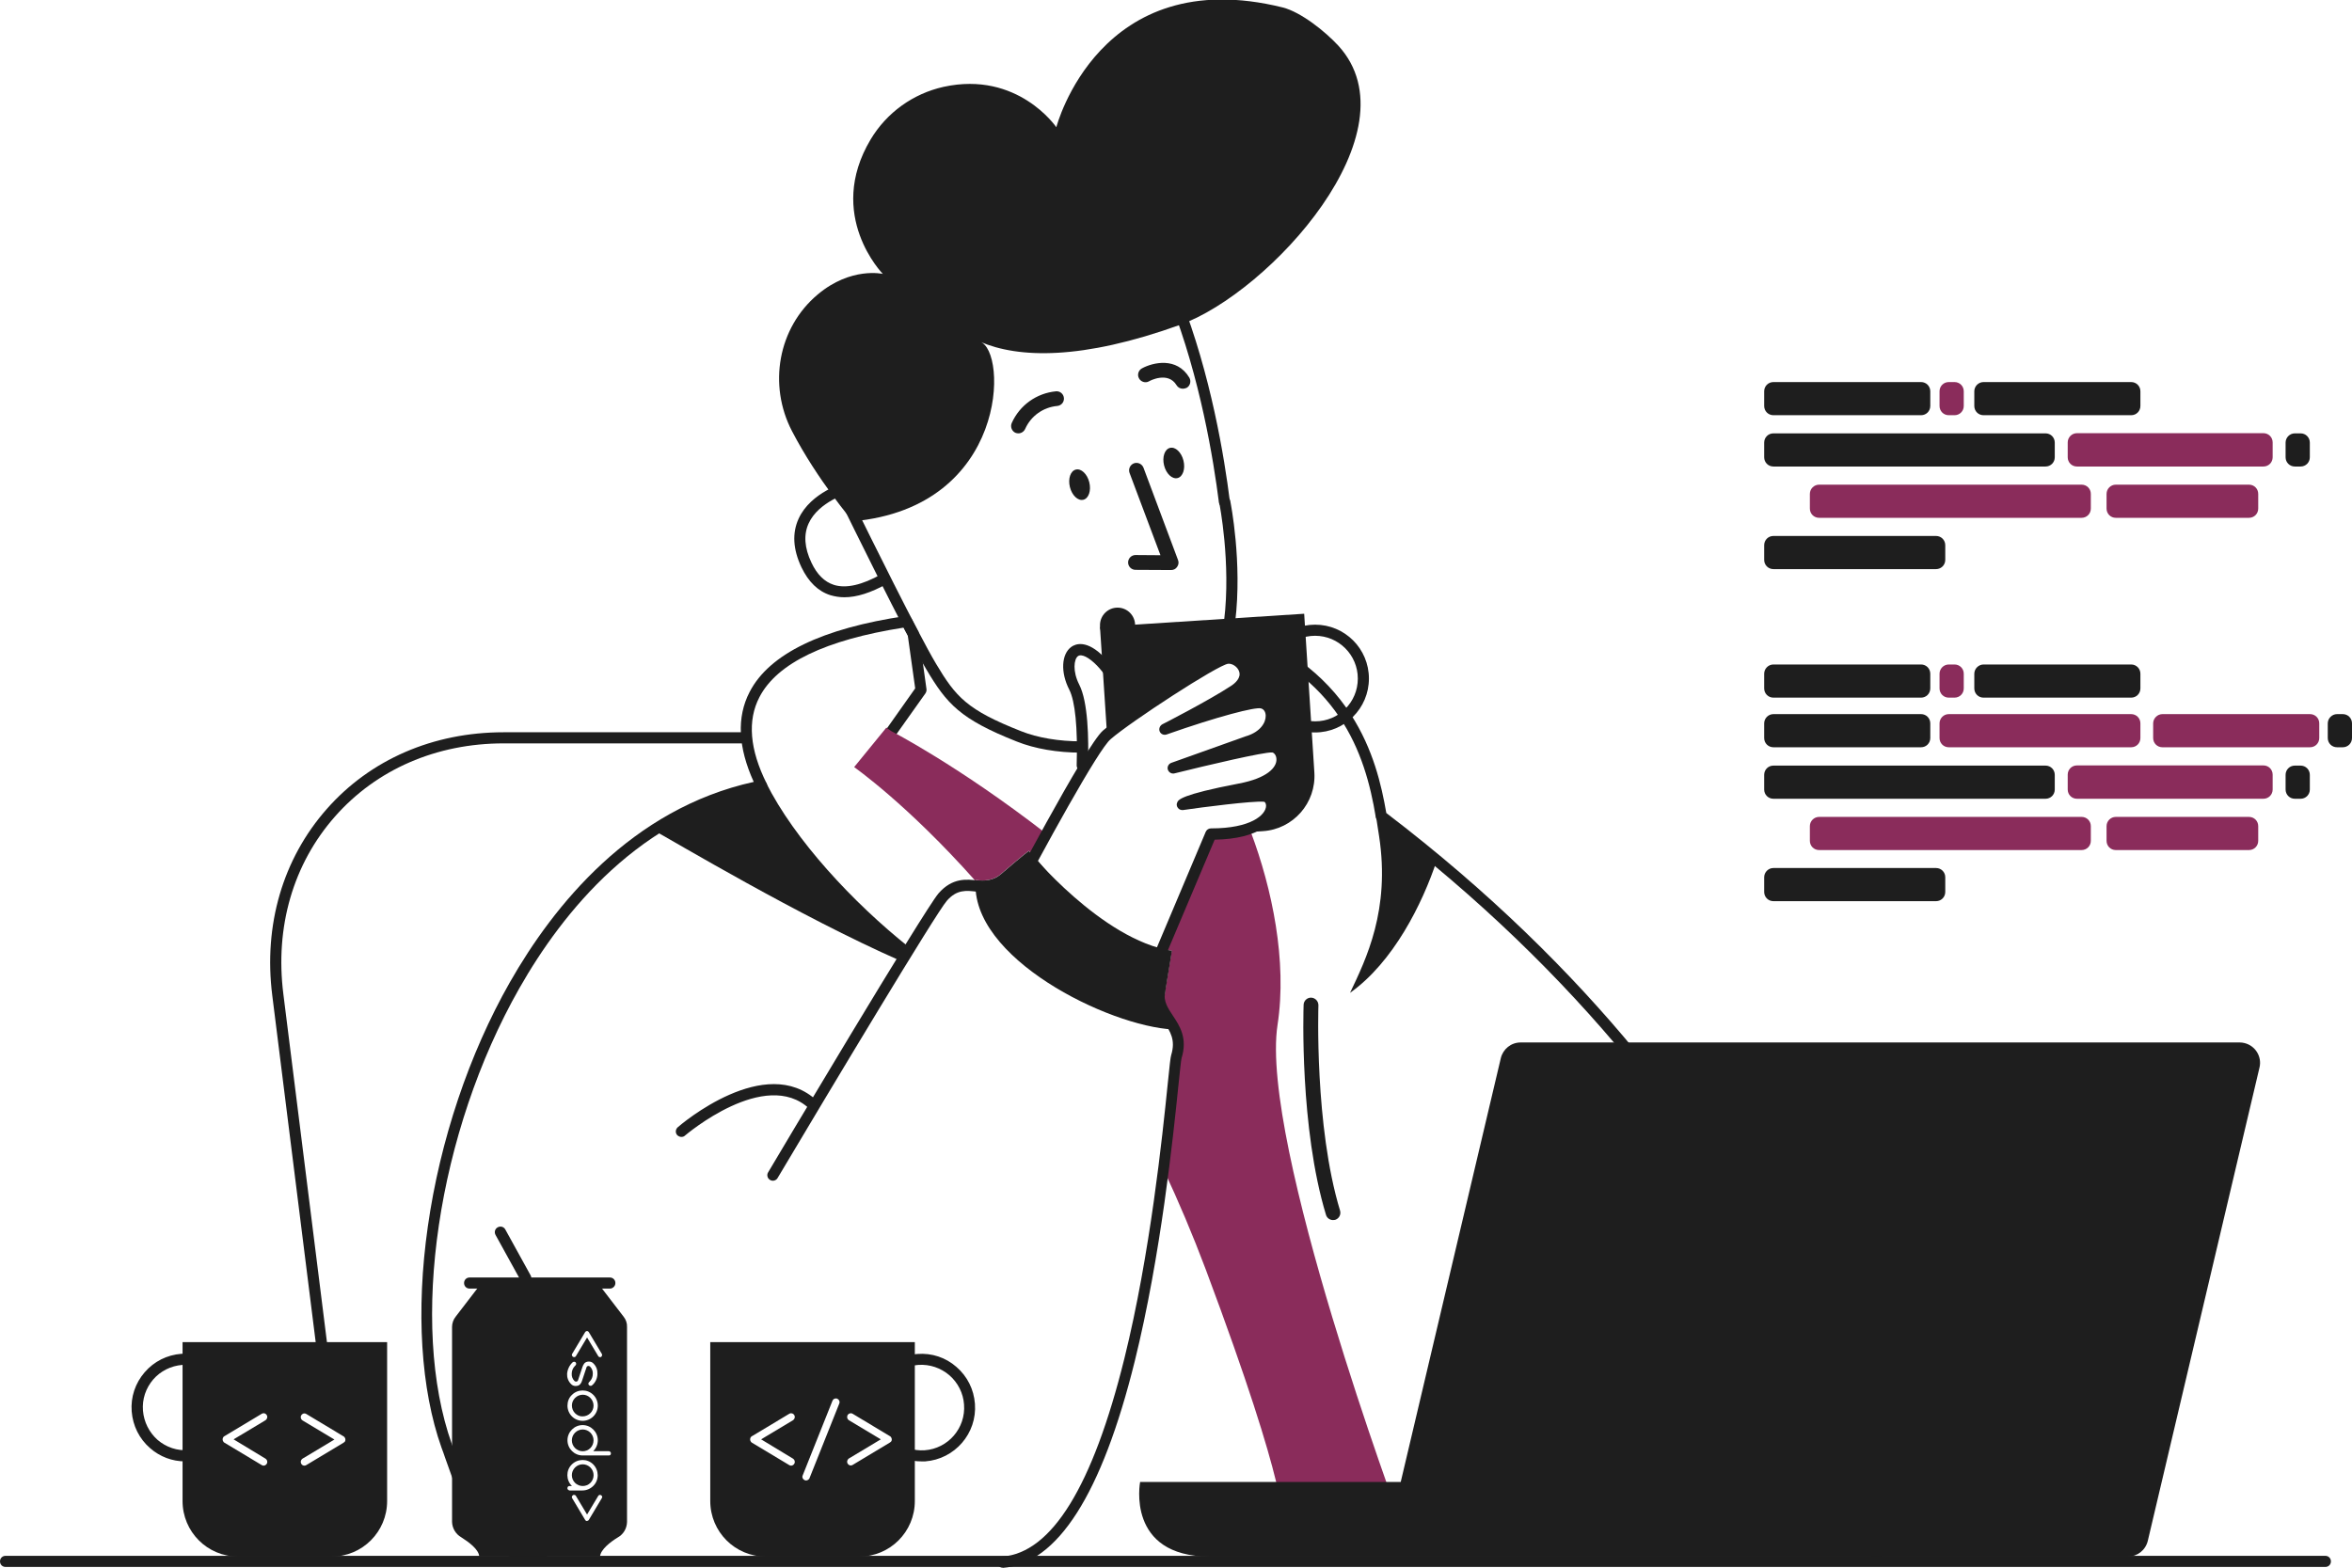 <svg width="261" height="174" viewBox="0 0 261 174" fill="none" xmlns="http://www.w3.org/2000/svg">
<g clip-path="url(#clip0)">
<path d="M35.837 151.019C35.529 151.019 35.263 150.793 35.221 150.485L30.213 110.484C29.228 102.673 31.383 95.335 36.248 89.806C41.092 84.297 48.07 81.275 55.89 81.275H82.348C82.697 81.275 82.963 81.543 82.963 81.892C82.963 82.242 82.697 82.509 82.348 82.509H55.89C48.44 82.509 41.789 85.386 37.171 90.628C32.533 95.89 30.501 102.879 31.445 110.34L36.453 150.341C36.494 150.67 36.248 150.978 35.919 151.019C35.899 151.019 35.878 151.019 35.837 151.019Z" fill="#1E1E1E"/>
<path d="M60.098 173.486C60.098 173.486 60.078 173.486 60.098 173.486C53.489 173.424 51.395 167.484 49.384 161.77C49.261 161.4 49.138 161.05 48.994 160.68C46.695 154.205 46.141 145.49 47.475 136.137C48.83 126.6 52.052 116.98 56.568 109.045C61.432 100.495 70.053 89.785 83.641 86.784C81.896 82.94 81.732 79.59 83.189 76.794C85.365 72.581 91.215 69.744 100.533 68.367C100.8 68.326 101.046 68.449 101.169 68.696C101.416 69.168 101.641 69.621 101.888 70.052C101.929 70.114 101.949 70.175 101.949 70.258L102.811 76.486C102.832 76.65 102.791 76.794 102.709 76.938L99.425 81.563C99.219 81.851 98.85 81.913 98.563 81.707C98.275 81.501 98.214 81.132 98.419 80.844L101.559 76.404L100.738 70.546C100.595 70.258 100.43 69.97 100.266 69.662C91.605 71.018 86.227 73.608 84.277 77.37C82.922 79.96 83.189 83.187 85.078 86.969C85.16 87.134 85.16 87.339 85.078 87.524C84.995 87.689 84.831 87.812 84.647 87.853C71.059 90.505 62.459 101.193 57.635 109.683C48.542 125.675 45.402 146.97 50.143 160.29C50.267 160.66 50.41 161.009 50.533 161.379C52.586 167.196 54.372 172.212 60.098 172.273C60.447 172.273 60.714 172.561 60.714 172.89C60.714 173.198 60.427 173.486 60.098 173.486Z" fill="#1E1E1E"/>
<path d="M108.271 97.802C108.271 97.761 108.271 97.719 108.271 97.678C109.236 97.781 110.18 97.781 111.104 96.98C113.361 95.027 114.162 94.431 114.162 94.431C114.162 94.431 114.367 94.677 114.737 95.088C115.188 94.266 115.64 93.424 116.112 92.54C106.362 84.975 98.912 81.152 98.912 81.152L98.357 80.761L94.786 85.14C94.786 85.16 100.615 89.189 108.271 97.802Z" fill="#8A2C5B"/>
<path d="M155.377 168.779C155.377 168.779 139.778 126.764 141.768 113.753C142.856 106.661 141.153 98.603 138.813 92.375L134.338 92.663L128.981 105.325C129.33 105.407 129.679 105.489 130.028 105.53C130.028 105.53 129.823 106.867 129.31 109.909C128.961 111.944 129.556 112.17 130.007 113.588C130.603 114.534 131.054 115.603 130.562 117.268C130.397 117.802 130.007 122.9 129.125 129.806C130.767 133.301 132.327 136.98 133.805 140.906C143.267 166.168 142.282 168.923 142.282 168.923L155.377 168.779Z" fill="#8A2C5B"/>
<path d="M208.209 173.157C207.901 173.157 207.655 172.931 207.593 172.643C206.444 165.1 198.439 125.716 152.893 91.08C152.77 90.977 152.688 90.854 152.667 90.69C151.497 83.557 148.542 74.842 136.103 70.566C135.775 70.463 135.611 70.114 135.713 69.785C135.816 69.456 136.165 69.292 136.493 69.394C142.487 71.45 147.002 74.8 149.917 79.323C152.38 83.146 153.304 87.134 153.837 90.237C199.588 125.12 207.655 164.832 208.825 172.438C208.866 172.767 208.64 173.096 208.312 173.137C208.271 173.137 208.229 173.157 208.209 173.157Z" fill="#1E1E1E"/>
<path d="M147.926 135.418C147.577 135.418 147.249 135.192 147.146 134.842C144.211 125.181 144.642 112.067 144.662 111.512C144.683 111.06 145.073 110.71 145.504 110.731C145.956 110.752 146.304 111.122 146.304 111.574C146.304 111.697 145.853 124.976 148.706 134.369C148.829 134.801 148.603 135.253 148.152 135.397C148.09 135.397 148.008 135.418 147.926 135.418Z" fill="#1E1E1E"/>
<path d="M152.667 90.422C152.811 91.306 152.934 92.108 153.037 92.807C154.289 100.988 151.6 106.435 149.814 110.196C154.597 106.805 157.84 100.351 159.461 95.438C157.491 93.855 154.802 92.005 152.667 90.422Z" fill="#1E1E1E"/>
<path d="M84.995 86.846C81.65 87.524 76.149 89.21 72.167 91.944C74.938 93.465 88.669 101.687 99.876 106.62C99.958 106.558 100.574 105.531 100.882 105.14C94.704 100.227 88.156 93.197 84.995 86.846Z" fill="#1E1E1E"/>
<path d="M93.698 66.291C93.165 66.291 92.651 66.208 92.159 66.064C90.784 65.633 89.716 64.585 88.936 62.961C87.992 60.967 87.889 59.158 88.628 57.555C89.983 54.615 93.719 53.567 93.862 53.526C94.191 53.444 94.519 53.629 94.622 53.958C94.704 54.286 94.519 54.615 94.191 54.718C94.15 54.718 90.845 55.663 89.737 58.089C89.162 59.343 89.265 60.802 90.045 62.447C90.66 63.762 91.502 64.585 92.528 64.913C93.883 65.345 95.669 64.934 97.824 63.721C98.111 63.557 98.501 63.66 98.665 63.947C98.829 64.235 98.727 64.626 98.44 64.79C96.633 65.797 95.073 66.291 93.698 66.291Z" fill="#1E1E1E"/>
<path d="M135.878 56.301C135.57 56.301 135.303 56.075 135.262 55.766C134.667 51.08 133.189 41.933 129.843 33.423C128.099 28.962 124.609 26.578 119.478 26.29C115.64 26.085 112.007 27.154 110.632 27.606C102.073 30.525 97.106 36.033 95.894 43.968C95.156 48.798 96.079 53.074 96.469 54.554L98.255 53.958C98.583 53.855 98.932 54.019 99.035 54.348C99.138 54.677 98.973 55.026 98.645 55.129L96.243 55.931C95.936 56.034 95.607 55.89 95.484 55.602L95.463 55.561C95.463 55.54 95.443 55.52 95.443 55.499C95.381 55.273 93.698 50.032 94.663 43.783C95.546 37.986 98.973 30.278 110.221 26.434C112.91 25.53 126.498 21.583 130.972 32.95C134.379 41.583 135.878 50.854 136.473 55.602C136.514 55.931 136.268 56.239 135.939 56.28C135.919 56.301 135.898 56.301 135.878 56.301Z" fill="#1E1E1E"/>
<path d="M136.453 69.559C136.432 69.559 136.411 69.559 136.37 69.559C136.042 69.518 135.796 69.209 135.837 68.881C136.617 62.508 135.324 55.89 135.303 55.828C135.242 55.499 135.447 55.17 135.796 55.109C136.124 55.047 136.453 55.252 136.514 55.581C136.576 55.849 137.869 62.447 137.068 69.024C137.027 69.312 136.76 69.559 136.453 69.559Z" fill="#1E1E1E"/>
<path d="M119.95 83.536C117.364 83.536 114.819 83.105 112.828 82.303C106.547 79.816 105.069 78.13 102.791 74.287C100.574 70.587 93.862 56.856 93.575 56.28C93.493 56.116 93.493 55.931 93.555 55.766C93.616 55.602 93.76 55.478 93.924 55.417L98.275 53.957C98.604 53.855 98.953 54.019 99.055 54.348C99.158 54.677 98.994 55.026 98.665 55.129L94.991 56.362C96.367 59.158 101.929 70.422 103.858 73.649C106.075 77.37 107.307 78.788 113.3 81.152C115.147 81.892 117.528 82.282 119.971 82.282C120.32 82.282 120.586 82.55 120.586 82.899C120.586 83.249 120.279 83.536 119.95 83.536Z" fill="#1E1E1E"/>
<path d="M94.642 57.863C94.642 57.863 90.722 53.3 87.889 47.853C85.221 42.734 86.33 36.383 90.743 32.683C94.437 29.579 97.968 30.401 97.968 30.401C97.968 30.401 91.584 23.906 96.613 15.478C98.398 12.498 101.313 10.401 104.7 9.64C112.951 7.832 117.22 14.121 117.22 14.121C117.22 14.121 121.962 -4.214 142.323 0.822C144.375 1.336 147.085 3.515 148.521 5.077C157.204 14.594 140.886 32.477 130.952 36.054C120.053 39.98 113.033 39.774 108.743 37.924C111.822 38.87 111.925 56.28 94.642 57.863Z" fill="#1E1E1E"/>
<path d="M129.966 63.269L126.005 63.248C125.554 63.248 125.184 62.879 125.184 62.426C125.184 61.974 125.554 61.604 126.005 61.604L128.776 61.625L125.348 52.498C125.184 52.066 125.41 51.594 125.82 51.429C126.251 51.265 126.723 51.491 126.888 51.902L130.726 62.159C130.829 62.406 130.787 62.694 130.623 62.92C130.48 63.146 130.233 63.269 129.966 63.269Z" fill="#1E1E1E"/>
<path d="M124.014 71.347C125.091 71.347 125.964 70.473 125.964 69.394C125.964 68.316 125.091 67.442 124.014 67.442C122.937 67.442 122.064 68.316 122.064 69.394C122.064 70.473 122.937 71.347 124.014 71.347Z" fill="#1E1E1E"/>
<path d="M130.671 53.062C131.265 52.913 131.559 52.042 131.328 51.117C131.097 50.192 130.428 49.563 129.834 49.711C129.24 49.86 128.946 50.731 129.177 51.656C129.408 52.581 130.077 53.21 130.671 53.062Z" fill="#1E1E1E"/>
<path d="M120.22 55.469C120.814 55.32 121.108 54.45 120.877 53.525C120.646 52.6 119.978 51.97 119.384 52.119C118.79 52.268 118.496 53.138 118.727 54.063C118.958 54.989 119.627 55.618 120.22 55.469Z" fill="#1E1E1E"/>
<path d="M113.013 48.099C112.91 48.099 112.787 48.079 112.684 48.038C112.274 47.852 112.089 47.359 112.274 46.948C113.156 44.975 115.024 43.639 117.179 43.433C117.631 43.392 118.021 43.721 118.062 44.173C118.103 44.625 117.774 45.016 117.323 45.057C115.763 45.201 114.408 46.167 113.772 47.585C113.628 47.914 113.32 48.099 113.013 48.099Z" fill="#1E1E1E"/>
<path d="M131.26 43.145C130.972 43.145 130.705 43.002 130.562 42.755C129.618 41.193 127.586 42.261 127.504 42.323C127.114 42.549 126.6 42.385 126.395 41.994C126.169 41.604 126.334 41.09 126.724 40.884C127.935 40.227 130.582 39.589 131.978 41.912C132.204 42.303 132.081 42.816 131.691 43.043C131.547 43.104 131.403 43.145 131.26 43.145Z" fill="#1E1E1E"/>
<path d="M248.541 115.705H168.739C167.692 115.705 166.789 116.425 166.543 117.453L155.438 164.483H126.518C126.518 164.483 124.917 172.767 134.256 172.767H236.144C237.191 172.767 238.094 172.047 238.34 171.019L250.737 118.48C251.025 117.268 250.265 116.055 249.054 115.767C248.89 115.726 248.726 115.705 248.541 115.705Z" fill="#1E1E1E"/>
<path d="M216.255 42.406H216.891C217.466 42.406 217.917 42.858 217.917 43.433V45.057C217.917 45.633 217.466 46.085 216.891 46.085H216.255C215.68 46.085 215.229 45.633 215.229 45.057V43.433C215.229 42.858 215.68 42.406 216.255 42.406Z" fill="#8A2C5B"/>
<path d="M196.797 42.406H213.176C213.751 42.406 214.202 42.858 214.202 43.433V45.057C214.202 45.633 213.751 46.085 213.176 46.085H196.797C196.222 46.085 195.771 45.633 195.771 45.057V43.433C195.771 42.858 196.222 42.406 196.797 42.406Z" fill="#1E1E1E"/>
<path d="M196.797 59.487H214.838C215.413 59.487 215.865 59.939 215.865 60.515V62.138C215.865 62.714 215.413 63.166 214.838 63.166H196.797C196.222 63.166 195.771 62.714 195.771 62.138V60.515C195.771 59.939 196.222 59.487 196.797 59.487Z" fill="#1E1E1E"/>
<path d="M201.867 53.793H230.992C231.567 53.793 232.018 54.245 232.018 54.821V56.445C232.018 57.02 231.567 57.473 230.992 57.473H201.867C201.292 57.473 200.84 57.02 200.84 56.445V54.821C200.84 54.245 201.312 53.793 201.867 53.793Z" fill="#8A2C5B"/>
<path d="M234.789 53.793H249.567C250.142 53.793 250.594 54.245 250.594 54.821V56.445C250.594 57.02 250.142 57.473 249.567 57.473H234.789C234.214 57.473 233.763 57.02 233.763 56.445V54.821C233.763 54.245 234.235 53.793 234.789 53.793Z" fill="#8A2C5B"/>
<path d="M254.658 48.099H255.294C255.869 48.099 256.32 48.552 256.32 49.127V50.751C256.32 51.327 255.869 51.779 255.294 51.779H254.658C254.083 51.779 253.631 51.327 253.631 50.751V49.127C253.631 48.572 254.083 48.099 254.658 48.099Z" fill="#1E1E1E"/>
<path d="M196.797 48.099H226.99C227.564 48.099 228.016 48.552 228.016 49.127V50.751C228.016 51.327 227.564 51.779 226.99 51.779H196.797C196.222 51.779 195.771 51.327 195.771 50.751V49.127C195.771 48.552 196.222 48.099 196.797 48.099Z" fill="#1E1E1E"/>
<path d="M220.113 42.406H236.493C237.067 42.406 237.519 42.858 237.519 43.433V45.057C237.519 45.633 237.067 46.085 236.493 46.085H220.113C219.539 46.085 219.087 45.633 219.087 45.057V43.433C219.087 42.858 219.559 42.406 220.113 42.406Z" fill="#1E1E1E"/>
<path d="M230.479 48.079H251.168C251.743 48.079 252.195 48.531 252.195 49.106V50.751C252.195 51.326 251.743 51.779 251.168 51.779H230.479C229.904 51.779 229.453 51.326 229.453 50.751V49.106C229.453 48.551 229.904 48.079 230.479 48.079Z" fill="#8A2C5B"/>
<path d="M196.797 79.261H213.176C213.751 79.261 214.202 79.713 214.202 80.289V81.913C214.202 82.488 213.751 82.94 213.176 82.94H196.797C196.222 82.94 195.771 82.488 195.771 81.913V80.289C195.771 79.734 196.222 79.261 196.797 79.261Z" fill="#1E1E1E"/>
<path d="M196.797 96.342H214.838C215.413 96.342 215.865 96.795 215.865 97.37V98.994C215.865 99.57 215.413 100.022 214.838 100.022H196.797C196.222 100.022 195.771 99.57 195.771 98.994V97.37C195.771 96.815 196.222 96.342 196.797 96.342Z" fill="#1E1E1E"/>
<path d="M201.867 90.669H230.992C231.567 90.669 232.018 91.121 232.018 91.697V93.321C232.018 93.896 231.567 94.349 230.992 94.349H201.867C201.292 94.349 200.84 93.896 200.84 93.321V91.697C200.84 91.121 201.312 90.669 201.867 90.669Z" fill="#8A2C5B"/>
<path d="M234.789 90.669H249.567C250.142 90.669 250.594 91.121 250.594 91.697V93.321C250.594 93.896 250.142 94.349 249.567 94.349H234.789C234.214 94.349 233.763 93.896 233.763 93.321V91.697C233.763 91.121 234.235 90.669 234.789 90.669Z" fill="#8A2C5B"/>
<path d="M254.658 84.975H255.294C255.869 84.975 256.32 85.428 256.32 86.003V87.627C256.32 88.203 255.869 88.655 255.294 88.655H254.658C254.083 88.655 253.631 88.203 253.631 87.627V86.003C253.631 85.428 254.083 84.975 254.658 84.975Z" fill="#1E1E1E"/>
<path d="M259.337 79.261H259.974C260.548 79.261 261 79.713 261 80.289V81.913C261 82.488 260.548 82.94 259.974 82.94H259.337C258.763 82.94 258.311 82.488 258.311 81.913V80.289C258.311 79.734 258.783 79.261 259.337 79.261Z" fill="#1E1E1E"/>
<path d="M196.797 84.975H226.99C227.564 84.975 228.016 85.428 228.016 86.003V87.627C228.016 88.203 227.564 88.655 226.99 88.655H196.797C196.222 88.655 195.771 88.203 195.771 87.627V86.003C195.771 85.428 196.222 84.975 196.797 84.975Z" fill="#1E1E1E"/>
<path d="M216.255 79.261H236.493C237.067 79.261 237.519 79.713 237.519 80.289V81.913C237.519 82.488 237.067 82.94 236.493 82.94H216.255C215.68 82.94 215.229 82.488 215.229 81.913V80.289C215.229 79.734 215.68 79.261 216.255 79.261Z" fill="#8A2C5B"/>
<path d="M239.962 79.261H256.341C256.915 79.261 257.367 79.713 257.367 80.289V81.913C257.367 82.488 256.915 82.94 256.341 82.94H239.962C239.387 82.94 238.935 82.488 238.935 81.913V80.289C238.935 79.734 239.407 79.261 239.962 79.261Z" fill="#8A2C5B"/>
<path d="M216.255 73.752H216.891C217.466 73.752 217.917 74.204 217.917 74.78V76.404C217.917 76.979 217.466 77.432 216.891 77.432H216.255C215.68 77.432 215.229 76.979 215.229 76.404V74.78C215.229 74.225 215.68 73.752 216.255 73.752Z" fill="#8A2C5B"/>
<path d="M196.797 73.752H213.176C213.751 73.752 214.202 74.204 214.202 74.78V76.404C214.202 76.979 213.751 77.432 213.176 77.432H196.797C196.222 77.432 195.771 76.979 195.771 76.404V74.78C195.771 74.225 196.222 73.752 196.797 73.752Z" fill="#1E1E1E"/>
<path d="M220.113 73.752H236.493C237.067 73.752 237.519 74.204 237.519 74.78V76.404C237.519 76.979 237.067 77.432 236.493 77.432H220.113C219.539 77.432 219.087 76.979 219.087 76.404V74.78C219.087 74.225 219.559 73.752 220.113 73.752Z" fill="#1E1E1E"/>
<path d="M230.479 84.955H251.168C251.743 84.955 252.195 85.407 252.195 85.983V87.627C252.195 88.203 251.743 88.655 251.168 88.655H230.479C229.904 88.655 229.453 88.203 229.453 87.627V85.983C229.453 85.407 229.904 84.955 230.479 84.955Z" fill="#8A2C5B"/>
<path d="M20.546 162.201C19.109 162.201 17.754 161.687 16.666 160.742C15.456 159.694 14.737 158.255 14.614 156.651C14.491 155.069 15.004 153.527 16.051 152.314C17.098 151.102 18.534 150.382 20.135 150.259C20.505 150.238 20.854 150.238 21.223 150.279C21.552 150.32 21.798 150.629 21.777 150.958C21.736 151.287 21.428 151.533 21.1 151.513C20.813 151.471 20.525 151.472 20.238 151.492C18.965 151.595 17.816 152.17 16.995 153.116C16.174 154.082 15.763 155.295 15.866 156.569C15.969 157.823 16.543 158.974 17.488 159.817C18.452 160.639 19.663 161.05 20.936 160.947C21.285 160.927 21.572 161.174 21.593 161.523C21.613 161.872 21.367 162.16 21.018 162.181C20.854 162.201 20.71 162.201 20.546 162.201Z" fill="#1E1E1E"/>
<path d="M20.258 148.964V166.6C20.258 170.012 23.009 172.767 26.416 172.767H36.802C40.209 172.767 42.959 170.012 42.959 166.6V148.964H20.258ZM29.454 161.893C29.577 161.975 29.659 162.099 29.659 162.263C29.659 162.489 29.474 162.674 29.248 162.674C29.187 162.674 29.105 162.654 29.043 162.612L24.938 160.146C24.733 160.043 24.651 159.796 24.733 159.591C24.774 159.509 24.835 159.426 24.938 159.385L29.043 156.919C29.105 156.878 29.187 156.857 29.248 156.857C29.474 156.857 29.659 157.042 29.659 157.268C29.659 157.412 29.577 157.556 29.454 157.638L25.923 159.755L29.454 161.893ZM38.095 160.146L33.99 162.612C33.928 162.654 33.846 162.674 33.785 162.674C33.682 162.674 33.559 162.633 33.497 162.551C33.415 162.469 33.374 162.366 33.374 162.263C33.374 162.119 33.456 161.975 33.579 161.893L37.11 159.776L33.579 157.659C33.456 157.576 33.374 157.453 33.374 157.289C33.374 157.062 33.559 156.878 33.785 156.878C33.846 156.878 33.928 156.898 33.99 156.939L38.095 159.406C38.3 159.509 38.382 159.755 38.3 159.961C38.259 160.022 38.197 160.084 38.095 160.146Z" fill="#1E1E1E"/>
<path d="M58.333 142.489C58.107 142.489 57.902 142.366 57.799 142.16L54.987 137.062C54.823 136.754 54.926 136.384 55.234 136.22C55.541 136.055 55.911 136.158 56.075 136.466L58.887 141.564C59.051 141.872 58.949 142.242 58.641 142.407C58.538 142.448 58.436 142.489 58.333 142.489Z" fill="#1E1E1E"/>
<path d="M67.672 143.023H52.114C51.765 143.023 51.498 142.756 51.498 142.407C51.498 142.057 51.765 141.79 52.114 141.79H67.672C68.021 141.79 68.288 142.057 68.288 142.407C68.288 142.756 68 143.023 67.672 143.023Z" fill="#1E1E1E"/>
<path d="M65.517 159.015C65.045 158.543 64.285 158.543 63.813 159.015C63.341 159.488 63.341 160.249 63.813 160.721C64.285 161.194 65.045 161.194 65.517 160.721C65.742 160.495 65.866 160.187 65.866 159.858C65.866 159.55 65.742 159.241 65.517 159.015Z" fill="#1E1E1E"/>
<path d="M64.655 157.206C65.311 157.206 65.866 156.672 65.866 156.014C65.866 155.357 65.332 154.802 64.675 154.802C64.018 154.802 63.464 155.336 63.464 155.994C63.464 156.323 63.587 156.631 63.813 156.857C64.039 157.083 64.347 157.227 64.655 157.206Z" fill="#1E1E1E"/>
<path d="M65.517 164.586C65.989 164.113 65.989 163.352 65.517 162.88C65.045 162.407 64.285 162.407 63.813 162.88C63.341 163.352 63.341 164.113 63.813 164.586C64.039 164.812 64.347 164.935 64.675 164.935C64.983 164.935 65.291 164.812 65.517 164.586Z" fill="#1E1E1E"/>
<path d="M69.191 146.127L66.461 142.571H53.304L50.574 146.127C50.307 146.456 50.164 146.867 50.164 147.278V168.923C50.184 169.622 50.574 170.28 51.19 170.629C52.032 171.163 53.12 171.965 53.181 172.746H66.584C66.666 171.965 67.734 171.143 68.575 170.629C69.191 170.28 69.56 169.642 69.581 168.923V147.278C69.601 146.867 69.458 146.456 69.191 146.127ZM63.485 150.279L64.921 147.874C64.963 147.792 65.045 147.751 65.127 147.731C65.209 147.731 65.311 147.792 65.353 147.874L66.789 150.279C66.81 150.32 66.83 150.362 66.81 150.403C66.81 150.464 66.789 150.526 66.748 150.567C66.707 150.608 66.646 150.649 66.584 150.629C66.502 150.629 66.42 150.588 66.379 150.505L65.147 148.45L63.916 150.505C63.875 150.588 63.793 150.629 63.711 150.629C63.649 150.629 63.587 150.608 63.546 150.567C63.505 150.526 63.464 150.464 63.464 150.403C63.444 150.362 63.464 150.32 63.485 150.279ZM63.567 151.184C63.608 151.163 63.649 151.143 63.711 151.143C63.772 151.143 63.834 151.163 63.875 151.204C63.916 151.245 63.936 151.307 63.936 151.369C63.936 151.43 63.916 151.492 63.875 151.533L63.793 151.615C63.567 151.842 63.444 152.15 63.444 152.479C63.423 152.787 63.546 153.075 63.752 153.28C63.813 153.322 63.875 153.363 63.957 153.342C64.039 153.342 64.121 153.28 64.142 153.198L64.634 151.718C64.675 151.574 64.757 151.451 64.839 151.328C64.963 151.184 65.147 151.122 65.353 151.122C65.558 151.122 65.743 151.204 65.866 151.348C66.174 151.657 66.317 152.068 66.297 152.479C66.297 152.972 66.071 153.465 65.681 153.774C65.64 153.815 65.599 153.815 65.537 153.815C65.414 153.815 65.291 153.712 65.291 153.589C65.291 153.527 65.311 153.465 65.353 153.424L65.435 153.342C65.66 153.116 65.784 152.808 65.784 152.479C65.804 152.17 65.681 151.883 65.476 151.677C65.414 151.636 65.353 151.595 65.27 151.615C65.188 151.615 65.106 151.677 65.086 151.759L64.593 153.239C64.552 153.383 64.49 153.507 64.388 153.63C64.265 153.774 64.08 153.835 63.875 153.835C63.669 153.835 63.485 153.753 63.362 153.609C63.054 153.301 62.91 152.89 62.931 152.479C62.972 151.985 63.197 151.513 63.567 151.184ZM63.464 154.822C64.121 154.164 65.188 154.164 65.845 154.822C66.502 155.48 66.502 156.549 65.845 157.206C65.188 157.864 64.121 157.864 63.464 157.206C63.156 156.898 62.972 156.467 62.972 156.014C62.972 155.562 63.136 155.13 63.464 154.822ZM63.033 165.346C62.931 165.244 62.951 165.1 63.033 164.997C63.074 164.956 63.136 164.935 63.197 164.935H63.464C62.807 164.278 62.787 163.209 63.444 162.551C64.1 161.893 65.168 161.873 65.825 162.53C66.481 163.188 66.502 164.257 65.845 164.915C65.517 165.244 65.086 165.429 64.634 165.429H63.197C63.156 165.429 63.095 165.387 63.033 165.346ZM66.789 166.271L65.353 168.676C65.311 168.759 65.229 168.8 65.127 168.82C65.045 168.82 64.963 168.759 64.921 168.676L63.485 166.271C63.464 166.23 63.444 166.189 63.464 166.148C63.464 166.086 63.485 166.025 63.546 165.984C63.587 165.942 63.649 165.901 63.711 165.922C63.793 165.922 63.875 165.963 63.916 166.045L65.147 168.101L66.379 166.045C66.42 165.963 66.502 165.922 66.584 165.922C66.707 165.922 66.83 166.025 66.83 166.169C66.83 166.189 66.81 166.23 66.789 166.271ZM67.734 161.482C67.692 161.523 67.631 161.544 67.569 161.544H64.655C63.731 161.544 62.972 160.783 62.972 159.858C62.972 158.933 63.731 158.173 64.655 158.173C65.578 158.173 66.338 158.933 66.338 159.858C66.338 160.31 66.153 160.742 65.845 161.05L65.825 161.071H67.549C67.61 161.071 67.672 161.091 67.713 161.133C67.754 161.174 67.795 161.235 67.795 161.297C67.795 161.379 67.775 161.441 67.734 161.482Z" fill="#1E1E1E"/>
<path d="M120.094 85.551C120.094 85.551 120.073 85.551 120.094 85.551C119.724 85.53 119.457 85.263 119.478 84.914C119.601 80.803 119.314 77.843 118.657 76.548C117.672 74.636 117.774 72.601 118.883 71.799C119.334 71.471 120.607 70.936 122.598 73.012C124.445 74.924 125.348 77.452 125.779 79.22C125.861 79.549 125.656 79.878 125.327 79.96C124.999 80.042 124.671 79.837 124.589 79.508C124.199 77.884 123.378 75.582 121.736 73.876C120.832 72.951 120.011 72.539 119.621 72.827C119.17 73.156 119.006 74.513 119.765 75.993C120.73 77.884 120.832 81.913 120.73 84.955C120.689 85.284 120.422 85.551 120.094 85.551Z" fill="#1E1E1E"/>
<path d="M145.935 81.296C142.651 81.296 139.962 78.624 139.962 75.314C139.962 72.005 142.63 69.333 145.935 69.333C149.24 69.333 151.908 72.005 151.908 75.314C151.908 78.624 149.219 81.296 145.935 81.296ZM145.935 70.566C143.328 70.566 141.194 72.683 141.194 75.314C141.194 77.945 143.308 80.063 145.935 80.063C148.562 80.063 150.676 77.945 150.676 75.314C150.676 72.683 148.542 70.566 145.935 70.566Z" fill="#1E1E1E"/>
<path d="M111.268 174C110.939 174 110.673 173.753 110.652 173.424C110.632 173.075 110.878 172.787 111.227 172.767C116.707 172.356 121.264 164.956 124.774 150.773C127.647 139.159 129.002 125.983 129.576 120.351C129.802 118.151 129.884 117.37 129.966 117.103C130.48 115.418 129.864 114.493 129.145 113.403C128.53 112.478 127.832 111.43 128.078 109.909C128.365 108.1 128.304 106.969 128.242 106.414C121.797 105.099 115.783 98.213 114.203 96.301C113.772 96.651 113.033 97.247 111.863 98.254C110.714 99.24 109.482 99.097 108.415 98.973C107.224 98.829 106.178 98.706 105.069 99.981C103.838 101.399 92.241 120.741 86.288 130.752C86.124 131.039 85.734 131.142 85.447 130.957C85.16 130.793 85.057 130.402 85.242 130.115C85.94 128.922 102.545 101.029 104.146 99.158C105.685 97.391 107.286 97.576 108.559 97.74C109.544 97.863 110.324 97.946 111.063 97.308C113.156 95.52 113.916 94.965 113.936 94.945C114.203 94.739 114.572 94.801 114.778 95.068C114.839 95.15 121.838 104.133 128.858 105.284C129.104 105.325 129.289 105.489 129.351 105.736C129.371 105.798 129.72 107.175 129.269 110.114C129.104 111.163 129.597 111.882 130.151 112.725C130.89 113.835 131.814 115.212 131.116 117.452C131.054 117.658 130.931 118.974 130.767 120.474C130.192 126.127 128.817 139.385 125.923 151.081C122.269 165.84 117.343 173.568 111.268 174.02C111.309 174 111.288 174 111.268 174Z" fill="#1E1E1E"/>
<path d="M129.33 109.909C129.843 106.846 130.048 105.531 130.048 105.531C122.228 104.318 114.162 94.451 114.162 94.451C114.162 94.451 113.361 95.047 111.104 97C110.2 97.781 109.256 97.781 108.271 97.699C107.573 106.271 122.947 113.897 130.213 114.267C129.741 112.19 128.94 112.232 129.33 109.909Z" fill="#1E1E1E"/>
<path d="M75.615 126.188C75.451 126.188 75.266 126.106 75.143 125.983C74.917 125.716 74.959 125.346 75.205 125.12C75.595 124.77 84.954 116.815 90.66 122.18C90.907 122.406 90.927 122.797 90.681 123.044C90.455 123.29 90.065 123.311 89.819 123.064C84.913 118.46 76.108 125.962 76.005 126.045C75.903 126.147 75.759 126.188 75.615 126.188Z" fill="#1E1E1E"/>
<path d="M126.621 111.553C126.518 111.553 126.415 111.533 126.313 111.471L110.796 102.447C110.508 102.283 110.406 101.913 110.57 101.625C111.576 99.693 120.463 82.776 122.392 81.09C123.993 79.692 134.338 72.601 136.124 72.436C137.171 72.334 138.258 73.074 138.628 74.102C139.018 75.191 138.484 76.342 137.232 77.164C136.699 77.514 136.021 77.925 135.303 78.336C137.458 77.719 139.49 77.246 140.188 77.431C141.05 77.658 141.604 78.418 141.645 79.405C141.666 80.453 141.029 81.728 139.593 82.488C140.373 82.344 140.968 82.282 141.235 82.303C142.076 82.365 142.795 83.187 142.856 84.174C142.897 84.79 142.712 86.661 139.346 87.771C139.757 87.75 140.106 87.75 140.332 87.771C141.194 87.853 141.768 88.593 141.727 89.538C141.645 91.183 139.777 93.115 134.79 93.197L127.175 111.204C127.113 111.368 126.97 111.491 126.805 111.553C126.744 111.533 126.682 111.553 126.621 111.553ZM111.924 101.666L126.313 110.053L133.804 92.313C133.907 92.087 134.133 91.943 134.379 91.943C134.379 91.943 134.4 91.943 134.42 91.943C138.792 91.943 140.455 90.463 140.496 89.456C140.496 89.23 140.414 88.984 140.229 88.984C138.997 88.881 133.353 89.6 131.28 89.909C131.054 89.929 130.828 89.847 130.705 89.662C130.561 89.477 130.541 89.251 130.644 89.045C130.767 88.778 131.013 88.202 137.458 86.969C140.639 86.373 141.707 85.16 141.645 84.235C141.625 83.804 141.358 83.536 141.173 83.516C140.27 83.454 134.051 84.914 130.336 85.838C130.028 85.921 129.699 85.736 129.597 85.427C129.494 85.119 129.679 84.77 129.987 84.667L138.341 81.686H138.361C139.839 81.214 140.475 80.227 140.455 79.425C140.455 79.261 140.393 78.747 139.921 78.624C139.285 78.459 135.18 79.507 129.453 81.522C129.145 81.625 128.817 81.481 128.694 81.193C128.571 80.905 128.694 80.556 128.981 80.391C129.043 80.371 134.194 77.719 136.596 76.136C137.047 75.849 137.766 75.232 137.499 74.513C137.335 74.019 136.76 73.629 136.288 73.67C135.118 73.814 125.471 80.104 123.254 82.036C121.9 83.146 115.845 94.184 111.924 101.666Z" fill="#1E1E1E"/>
<path d="M102.257 162.201C101.662 162.201 101.087 162.119 100.512 161.934C100.184 161.831 99.999 161.482 100.102 161.174C100.204 160.845 100.553 160.66 100.861 160.762C101.415 160.927 102.011 161.009 102.606 160.968C105.213 160.783 107.183 158.501 106.978 155.891C106.896 154.637 106.3 153.465 105.356 152.643C104.392 151.821 103.181 151.41 101.908 151.492C101.662 151.513 101.395 151.554 101.149 151.615C100.82 151.698 100.492 151.492 100.41 151.163C100.328 150.834 100.533 150.505 100.861 150.423C101.169 150.341 101.498 150.3 101.805 150.279C103.406 150.156 104.946 150.67 106.136 151.718C107.347 152.766 108.066 154.205 108.189 155.809C108.435 159.097 105.952 161.955 102.668 162.201C102.544 162.201 102.401 162.201 102.257 162.201Z" fill="#1E1E1E"/>
<path d="M78.817 148.964V166.6C78.817 170.012 81.567 172.767 84.975 172.767H95.361C98.768 172.767 101.518 170.012 101.518 166.6V148.964H78.817ZM87.992 161.893C88.115 161.975 88.197 162.099 88.197 162.263C88.197 162.489 88.013 162.674 87.787 162.674C87.725 162.674 87.643 162.654 87.581 162.612L83.476 160.146C83.271 160.043 83.189 159.796 83.271 159.591C83.312 159.509 83.374 159.426 83.476 159.385L87.581 156.919C87.643 156.878 87.725 156.857 87.787 156.857C87.889 156.857 87.992 156.898 88.074 156.98C88.156 157.062 88.197 157.165 88.197 157.268C88.197 157.412 88.115 157.556 87.992 157.638L84.462 159.755L87.992 161.893ZM93.123 155.809L89.819 164.092C89.798 164.133 89.778 164.175 89.737 164.195C89.654 164.277 89.552 164.318 89.449 164.318C89.224 164.318 89.039 164.133 89.039 163.907C89.039 163.846 89.059 163.784 89.08 163.743L92.384 155.459C92.405 155.418 92.446 155.377 92.466 155.336C92.549 155.254 92.651 155.213 92.754 155.213C92.98 155.213 93.164 155.398 93.164 155.624C93.164 155.685 93.164 155.747 93.123 155.809ZM98.727 160.125L94.622 162.592C94.56 162.633 94.478 162.654 94.416 162.654C94.191 162.654 94.006 162.469 94.006 162.242C94.006 162.099 94.088 161.955 94.211 161.872L97.742 159.755L94.211 157.638C94.088 157.556 94.006 157.432 94.006 157.268C94.006 157.165 94.047 157.042 94.129 156.98C94.211 156.898 94.314 156.857 94.416 156.857C94.478 156.857 94.56 156.878 94.622 156.919L98.727 159.385C98.932 159.488 99.014 159.735 98.932 159.94C98.891 160.002 98.809 160.084 98.727 160.125Z" fill="#1E1E1E"/>
<path d="M258.044 173.918H0.616C0.267 173.918 0 173.651 0 173.301C0 172.952 0.267 172.684 0.616 172.684H258.044C258.393 172.684 258.66 172.952 258.66 173.301C258.66 173.651 258.393 173.918 258.044 173.918Z" fill="#1E1E1E"/>
<path d="M145.853 85.715L144.724 68.12L122.064 69.579L122.844 81.481C124.856 79.754 134.749 73.135 136.186 73.012C137.622 72.889 139.347 74.985 136.883 76.609C134.42 78.233 129.207 80.905 129.207 80.905C133.538 79.384 139.018 77.74 140.044 78.007C141.604 78.418 141.502 81.296 138.526 82.241L130.172 85.222C130.172 85.222 139.901 82.776 141.214 82.879C142.528 82.981 143.677 86.394 137.561 87.545C131.444 88.696 131.198 89.251 131.198 89.251C131.198 89.251 138.731 88.182 140.291 88.326C141.851 88.47 141.892 92.54 134.4 92.519L134.359 92.622L140.126 92.252C143.493 92.046 146.079 89.127 145.853 85.715Z" fill="#1E1E1E"/>
</g>
<defs>
<clipPath id="clip0">
<rect width="261" height="174" fill="white"/>
</clipPath>
</defs>
</svg>
